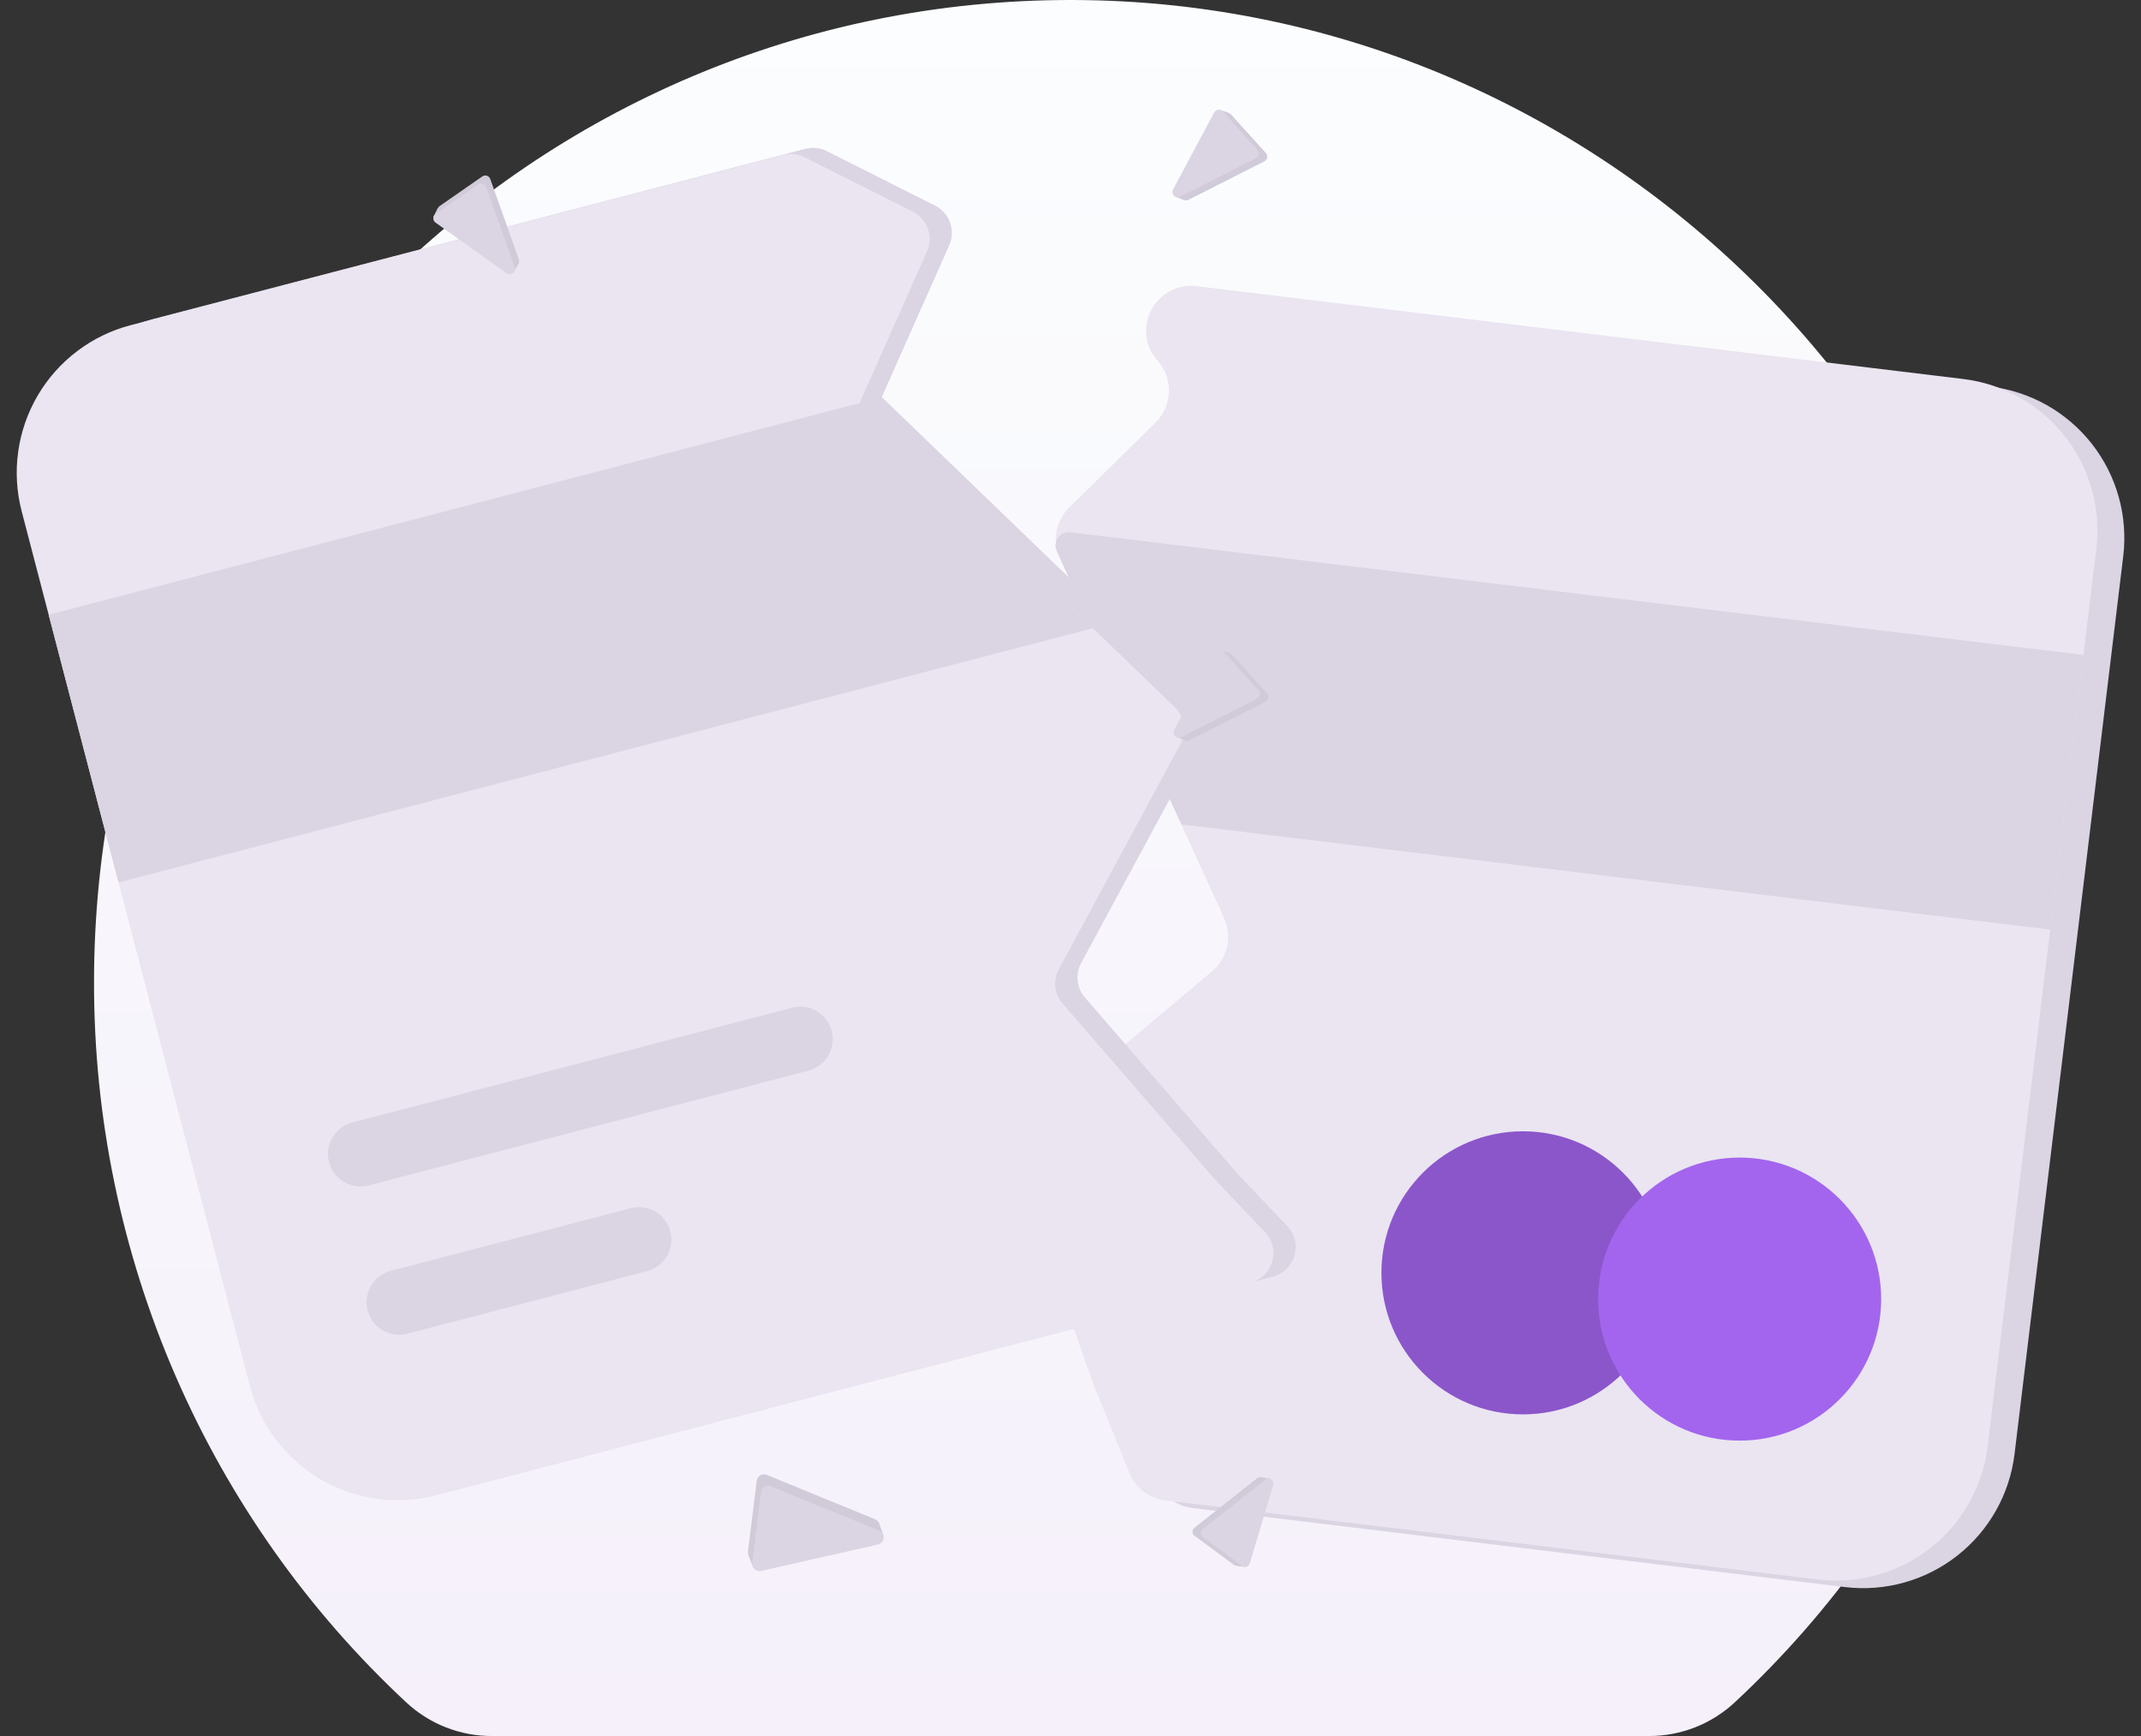 <svg width="111" height="90" viewBox="0 0 111 90" fill="none" xmlns="http://www.w3.org/2000/svg">
<rect x="0" y="0" width="111" height="90" fill="#333333" stroke="none"/>
<path d="M25.508 90H85.489C87.138 90.004 88.727 89.381 89.938 88.256C94.991 83.549 99.033 77.853 101.816 71.516C104.599 65.18 106.064 58.338 106.122 51.41C106.38 23.243 83.621 0.067 55.621 0C27.606 -0.066 4.875 22.761 4.875 50.93C4.867 57.941 6.302 64.878 9.09 71.304C11.877 77.729 15.957 83.505 21.072 88.266C22.281 89.386 23.865 90.005 25.508 90Z" fill="url(#paint0_linear_1944_2167)"/>
<path d="M103.18 20.04L63.426 15.226C62.956 15.169 62.48 15.257 62.061 15.477C61.642 15.697 61.301 16.04 61.081 16.46C60.862 16.879 60.776 17.355 60.834 17.825C60.893 18.295 61.093 18.736 61.408 19.089C61.806 19.535 62.017 20.118 61.997 20.716C61.978 21.314 61.729 21.881 61.302 22.301L56.833 26.695C56.492 27.03 56.262 27.462 56.175 27.932C56.088 28.402 56.148 28.887 56.346 29.322L64.859 47.991C65.07 48.454 65.123 48.973 65.011 49.469C64.9 49.965 64.629 50.412 64.239 50.739L54.911 58.594C54.549 58.899 54.289 59.306 54.164 59.763C54.04 60.219 54.057 60.702 54.214 61.148L58.062 72.099L59.945 76.744C60.101 77.13 60.358 77.466 60.688 77.719C61.019 77.972 61.411 78.132 61.824 78.182L95.645 82.277C97.726 82.529 99.823 81.944 101.473 80.65C103.123 79.356 104.192 77.46 104.444 75.378L110.079 28.839C110.204 27.808 110.124 26.763 109.845 25.763C109.566 24.763 109.093 23.828 108.452 23.01C107.811 22.193 107.016 21.51 106.112 21.001C105.207 20.491 104.211 20.164 103.18 20.04Z" fill="#DBD4E3"/>
<path d="M101.786 19.649L62.032 14.835C61.562 14.778 61.086 14.866 60.667 15.086C60.248 15.307 59.906 15.65 59.687 16.069C59.468 16.489 59.382 16.965 59.44 17.435C59.498 17.904 59.698 18.345 60.013 18.698C60.411 19.145 60.622 19.727 60.603 20.325C60.583 20.923 60.334 21.491 59.908 21.91L55.438 26.304C55.097 26.639 54.868 27.071 54.781 27.541C54.694 28.011 54.753 28.497 54.952 28.932L63.464 47.6C63.675 48.063 63.729 48.582 63.617 49.079C63.505 49.575 63.234 50.021 62.845 50.349L53.517 58.203C53.155 58.508 52.894 58.916 52.77 59.372C52.645 59.828 52.663 60.312 52.819 60.758L56.667 71.708L58.55 76.353C58.706 76.739 58.963 77.076 59.294 77.329C59.624 77.581 60.016 77.741 60.429 77.791L94.25 81.886C95.281 82.011 96.326 81.932 97.326 81.653C98.326 81.373 99.261 80.9 100.078 80.259C100.896 79.619 101.578 78.823 102.088 77.919C102.598 77.014 102.925 76.018 103.049 74.988L108.684 28.448C108.809 27.417 108.73 26.372 108.451 25.372C108.171 24.372 107.698 23.437 107.057 22.62C106.417 21.803 105.622 21.12 104.717 20.61C103.813 20.1 102.817 19.774 101.786 19.649Z" fill="#EAE5F1"/>
<path d="M61.249 42.739L106.295 48.194L108.019 33.955L55.493 27.595C55.371 27.58 55.249 27.598 55.136 27.647C55.025 27.695 54.927 27.773 54.855 27.871C54.783 27.97 54.739 28.086 54.726 28.207C54.714 28.329 54.734 28.451 54.785 28.562L61.249 42.739Z" fill="#DBD4E3"/>
<path d="M78.958 73.324C83.01 73.324 86.295 70.04 86.295 65.987C86.295 61.935 83.01 58.65 78.958 58.65C74.906 58.65 71.621 61.935 71.621 65.987C71.621 70.04 74.906 73.324 78.958 73.324Z" fill="#A365ED"/>
<path opacity="0.15" d="M78.958 73.324C83.01 73.324 86.295 70.04 86.295 65.987C86.295 61.935 83.01 58.65 78.958 58.65C74.906 58.65 71.621 61.935 71.621 65.987C71.621 70.04 74.906 73.324 78.958 73.324Z" fill="black"/>
<path d="M90.192 74.686C94.244 74.686 97.529 71.401 97.529 67.349C97.529 63.297 94.244 60.012 90.192 60.012C86.14 60.012 82.856 63.297 82.856 67.349C82.856 71.401 86.14 74.686 90.192 74.686Z" fill="#A365ED"/>
<path d="M2.276 26.189L14.112 71.549C14.374 72.554 14.832 73.497 15.459 74.325C16.085 75.153 16.869 75.849 17.764 76.374C18.66 76.899 19.651 77.242 20.679 77.385C21.707 77.527 22.754 77.465 23.759 77.203L65.992 66.182C66.258 66.113 66.501 65.975 66.698 65.782C66.895 65.59 67.038 65.35 67.113 65.085C67.188 64.821 67.193 64.541 67.127 64.274C67.062 64.007 66.927 63.762 66.738 63.563L64.184 60.88L56.247 51.715C56.037 51.472 55.906 51.172 55.871 50.852C55.836 50.533 55.899 50.211 56.051 49.929L62.362 38.244C62.526 37.94 62.586 37.591 62.533 37.25C62.48 36.909 62.317 36.594 62.069 36.355L45.716 20.585L49.213 12.716C49.378 12.345 49.394 11.924 49.258 11.542C49.121 11.16 48.843 10.845 48.48 10.662L42.866 7.833C42.522 7.66 42.127 7.618 41.755 7.715L7.929 16.542C6.925 16.804 5.982 17.262 5.154 17.889C4.326 18.515 3.63 19.299 3.105 20.194C2.58 21.09 2.236 22.081 2.094 23.109C1.952 24.137 2.014 25.184 2.276 26.189Z" fill="#DBD4E3"/>
<path d="M1.123 26.503L12.96 71.864C13.222 72.868 13.68 73.811 14.306 74.639C14.933 75.467 15.716 76.163 16.612 76.688C17.508 77.213 18.498 77.557 19.527 77.699C20.555 77.841 21.602 77.779 22.606 77.517L64.84 66.496C65.106 66.427 65.349 66.289 65.546 66.097C65.742 65.905 65.885 65.664 65.961 65.4C66.036 65.135 66.041 64.856 65.975 64.589C65.909 64.322 65.775 64.076 65.585 63.877L63.032 61.195L55.095 52.029C54.885 51.787 54.753 51.486 54.718 51.167C54.683 50.848 54.746 50.526 54.899 50.243L61.21 38.558C61.374 38.254 61.434 37.905 61.381 37.564C61.328 37.223 61.165 36.909 60.916 36.669L44.563 20.9L48.061 13.03C48.226 12.659 48.242 12.239 48.105 11.857C47.969 11.474 47.69 11.159 47.328 10.976L41.713 8.148C41.37 7.975 40.975 7.933 40.603 8.03L6.777 16.857C5.772 17.119 4.829 17.576 4.002 18.203C3.174 18.83 2.477 19.613 1.952 20.509C1.427 21.405 1.084 22.395 0.942 23.424C0.799 24.452 0.861 25.498 1.123 26.503Z" fill="#EAE5F1"/>
<path d="M44.563 20.9L2.523 31.871L6.145 45.749L56.661 32.567L44.563 20.9Z" fill="#DBD4E3"/>
<path d="M18.263 58.194L41.064 52.244C41.496 52.131 41.955 52.195 42.341 52.42C42.726 52.646 43.006 53.016 43.119 53.448C43.232 53.881 43.168 54.34 42.942 54.725C42.716 55.111 42.347 55.391 41.914 55.504L19.113 61.453C18.681 61.566 18.222 61.503 17.836 61.277C17.451 61.051 17.171 60.681 17.058 60.249C16.945 59.817 17.009 59.357 17.235 58.972C17.461 58.587 17.83 58.307 18.263 58.194Z" fill="#DBD4E3"/>
<path d="M32.7 62.639L20.267 65.883C19.366 66.118 18.827 67.038 19.062 67.938C19.297 68.838 20.217 69.378 21.117 69.143L33.55 65.898C34.45 65.664 34.989 64.743 34.755 63.843C34.52 62.943 33.6 62.404 32.7 62.639Z" fill="#DBD4E3"/>
<path d="M65.631 7.936L63.827 5.94C63.795 5.905 63.754 5.879 63.709 5.864L63.7 5.85L63.248 5.697L60.902 10.179L61.422 10.389L61.43 10.381C61.493 10.396 61.558 10.388 61.615 10.359L65.552 8.363C65.589 8.344 65.622 8.317 65.647 8.283C65.672 8.249 65.689 8.21 65.697 8.169C65.705 8.128 65.703 8.085 65.691 8.045C65.68 8.004 65.659 7.967 65.631 7.936Z" fill="#DBD4E3"/>
<path d="M65.631 7.936L63.827 5.94C63.795 5.905 63.754 5.879 63.709 5.864L63.7 5.85L63.248 5.697L60.902 10.179L61.422 10.389L61.43 10.381C61.493 10.396 61.558 10.388 61.615 10.359L65.552 8.363C65.589 8.344 65.622 8.317 65.647 8.283C65.672 8.249 65.689 8.21 65.697 8.169C65.705 8.128 65.703 8.085 65.691 8.045C65.68 8.004 65.659 7.967 65.631 7.936Z" fill="black" fill-opacity="0.05"/>
<path d="M62.95 5.832L60.817 9.823C60.79 9.875 60.78 9.933 60.788 9.991C60.796 10.048 60.822 10.102 60.863 10.143C60.904 10.185 60.957 10.213 61.014 10.222C61.072 10.232 61.13 10.222 61.182 10.196L65.119 8.201C65.156 8.182 65.189 8.154 65.214 8.12C65.239 8.087 65.256 8.048 65.264 8.006C65.272 7.965 65.27 7.923 65.258 7.882C65.247 7.842 65.226 7.804 65.198 7.773L63.394 5.778C63.364 5.745 63.328 5.72 63.286 5.705C63.245 5.689 63.201 5.684 63.157 5.69C63.114 5.695 63.072 5.711 63.036 5.735C63 5.76 62.97 5.793 62.95 5.832Z" fill="#DBD4E3"/>
<path d="M65.69 35.953L63.885 33.958C63.853 33.922 63.813 33.896 63.767 33.882L63.758 33.868L63.306 33.715L60.961 38.196L61.481 38.407L61.489 38.399C61.551 38.414 61.617 38.406 61.674 38.376L65.61 36.381C65.648 36.362 65.68 36.334 65.706 36.301C65.731 36.267 65.748 36.228 65.756 36.187C65.763 36.145 65.761 36.103 65.75 36.062C65.738 36.022 65.718 35.984 65.69 35.953Z" fill="#DBD4E3"/>
<path opacity="0.05" d="M65.69 35.953L63.885 33.958C63.853 33.922 63.813 33.896 63.767 33.882L63.758 33.868L63.306 33.715L60.961 38.196L61.481 38.407L61.489 38.399C61.551 38.414 61.617 38.406 61.674 38.376L65.61 36.381C65.648 36.362 65.68 36.334 65.706 36.301C65.731 36.267 65.748 36.228 65.756 36.187C65.763 36.145 65.761 36.103 65.75 36.062C65.738 36.022 65.718 35.984 65.69 35.953Z" fill="black"/>
<path d="M63.008 33.852L60.876 37.843C60.849 37.894 60.838 37.953 60.846 38.01C60.855 38.068 60.881 38.121 60.922 38.163C60.962 38.205 61.015 38.232 61.073 38.242C61.13 38.251 61.189 38.242 61.241 38.216L65.177 36.22C65.215 36.201 65.248 36.174 65.273 36.14C65.298 36.106 65.315 36.067 65.323 36.026C65.33 35.985 65.328 35.942 65.317 35.902C65.305 35.861 65.285 35.824 65.257 35.793L63.452 33.797C63.423 33.765 63.386 33.74 63.345 33.724C63.304 33.709 63.26 33.704 63.216 33.709C63.173 33.714 63.131 33.73 63.095 33.755C63.059 33.78 63.029 33.813 63.008 33.852Z" fill="#DBD4E3"/>
<path d="M25.004 9.147L22.795 10.682C22.756 10.709 22.725 10.746 22.705 10.79L22.689 10.797L22.48 11.226L26.627 14.122L26.902 13.633L26.895 13.624C26.918 13.564 26.918 13.498 26.896 13.438L25.418 9.28C25.404 9.24 25.381 9.204 25.351 9.175C25.32 9.146 25.284 9.124 25.244 9.111C25.204 9.098 25.161 9.094 25.12 9.101C25.078 9.107 25.038 9.123 25.004 9.147Z" fill="#DBD4E3"/>
<path opacity="0.05" d="M25.004 9.147L22.795 10.682C22.756 10.709 22.725 10.746 22.705 10.79L22.689 10.797L22.48 11.226L26.627 14.122L26.902 13.633L26.895 13.624C26.918 13.564 26.918 13.498 26.896 13.438L25.418 9.28C25.404 9.24 25.381 9.204 25.351 9.175C25.32 9.146 25.284 9.124 25.244 9.111C25.204 9.098 25.161 9.094 25.12 9.101C25.078 9.107 25.038 9.123 25.004 9.147Z" fill="black"/>
<path d="M22.58 11.54L26.267 14.163C26.315 14.196 26.372 14.214 26.43 14.213C26.488 14.212 26.544 14.193 26.591 14.158C26.637 14.123 26.671 14.074 26.688 14.018C26.704 13.962 26.703 13.903 26.683 13.848L25.205 9.69C25.191 9.65 25.168 9.614 25.138 9.585C25.108 9.556 25.071 9.534 25.031 9.521C24.991 9.508 24.948 9.505 24.907 9.511C24.865 9.517 24.826 9.533 24.791 9.557L22.582 11.092C22.546 11.117 22.517 11.151 22.496 11.19C22.476 11.229 22.465 11.272 22.465 11.316C22.465 11.359 22.475 11.403 22.495 11.442C22.515 11.481 22.544 11.514 22.58 11.54Z" fill="#DBD4E3"/>
<path d="M39.233 76.762L38.78 80.432C38.772 80.497 38.782 80.563 38.807 80.623L38.8 80.645L39.048 81.253L45.817 79.662L45.569 78.932L45.553 78.931C45.513 78.853 45.445 78.792 45.363 78.759L39.749 76.46C39.695 76.438 39.638 76.428 39.58 76.433C39.522 76.437 39.466 76.454 39.416 76.483C39.366 76.512 39.324 76.553 39.292 76.601C39.26 76.649 39.24 76.704 39.233 76.762Z" fill="#DBD4E3"/>
<path opacity="0.05" d="M39.233 76.762L38.78 80.432C38.772 80.497 38.782 80.563 38.807 80.623L38.8 80.645L39.048 81.253L45.817 79.662L45.569 78.932L45.553 78.931C45.513 78.853 45.445 78.792 45.363 78.759L39.749 76.46C39.695 76.438 39.638 76.428 39.58 76.433C39.522 76.437 39.466 76.454 39.416 76.483C39.366 76.512 39.324 76.553 39.292 76.601C39.26 76.649 39.24 76.704 39.233 76.762Z" fill="black"/>
<path d="M39.459 81.441L45.526 80.07C45.604 80.052 45.675 80.01 45.727 79.95C45.78 79.889 45.812 79.814 45.818 79.734C45.825 79.654 45.806 79.575 45.764 79.506C45.722 79.438 45.66 79.385 45.586 79.355L39.972 77.055C39.918 77.034 39.86 77.024 39.803 77.028C39.745 77.032 39.689 77.05 39.639 77.079C39.589 77.108 39.547 77.148 39.515 77.197C39.483 77.245 39.463 77.3 39.456 77.357L39.003 81.028C38.995 81.088 39.003 81.148 39.024 81.205C39.045 81.261 39.079 81.312 39.124 81.353C39.168 81.393 39.222 81.422 39.281 81.438C39.339 81.453 39.4 81.454 39.459 81.441Z" fill="#DBD4E3"/>
<path d="M61.928 79.614L63.962 81.117C63.998 81.144 64.04 81.16 64.085 81.165L64.096 81.176L64.541 81.233L65.868 76.668L65.35 76.57L65.344 76.579C65.284 76.577 65.225 76.597 65.178 76.635L61.922 79.205C61.891 79.23 61.866 79.261 61.849 79.297C61.832 79.333 61.824 79.372 61.824 79.411C61.825 79.451 61.835 79.49 61.853 79.525C61.871 79.56 61.897 79.591 61.928 79.614Z" fill="#DBD4E3"/>
<path d="M61.928 79.614L63.962 81.117C63.998 81.144 64.04 81.16 64.085 81.165L64.096 81.176L64.541 81.233L65.868 76.668L65.35 76.57L65.344 76.579C65.284 76.577 65.225 76.597 65.178 76.635L61.922 79.205C61.891 79.23 61.866 79.261 61.849 79.297C61.832 79.333 61.824 79.372 61.824 79.411C61.825 79.451 61.835 79.49 61.853 79.525C61.871 79.56 61.897 79.591 61.928 79.614Z" fill="black" fill-opacity="0.05"/>
<path d="M64.791 81.053L66.013 76.98C66.029 76.927 66.027 76.871 66.009 76.82C65.991 76.768 65.956 76.724 65.911 76.693C65.866 76.662 65.812 76.647 65.757 76.649C65.703 76.651 65.65 76.67 65.607 76.704L62.352 79.275C62.321 79.299 62.296 79.33 62.279 79.366C62.262 79.402 62.253 79.441 62.254 79.481C62.255 79.52 62.264 79.559 62.282 79.594C62.3 79.629 62.326 79.66 62.358 79.683L64.392 81.186C64.425 81.211 64.463 81.227 64.504 81.233C64.545 81.24 64.587 81.236 64.626 81.223C64.665 81.21 64.7 81.188 64.729 81.158C64.758 81.129 64.779 81.093 64.791 81.053Z" fill="#DBD4E3"/>
<defs>
<linearGradient id="paint0_linear_1944_2167" x1="55.499" y1="0" x2="55.499" y2="90" gradientUnits="userSpaceOnUse">
<stop stop-color="#FBFDFE"/>
<stop offset="1" stop-color="#F5F0FA"/>
</linearGradient>
</defs>
</svg>
